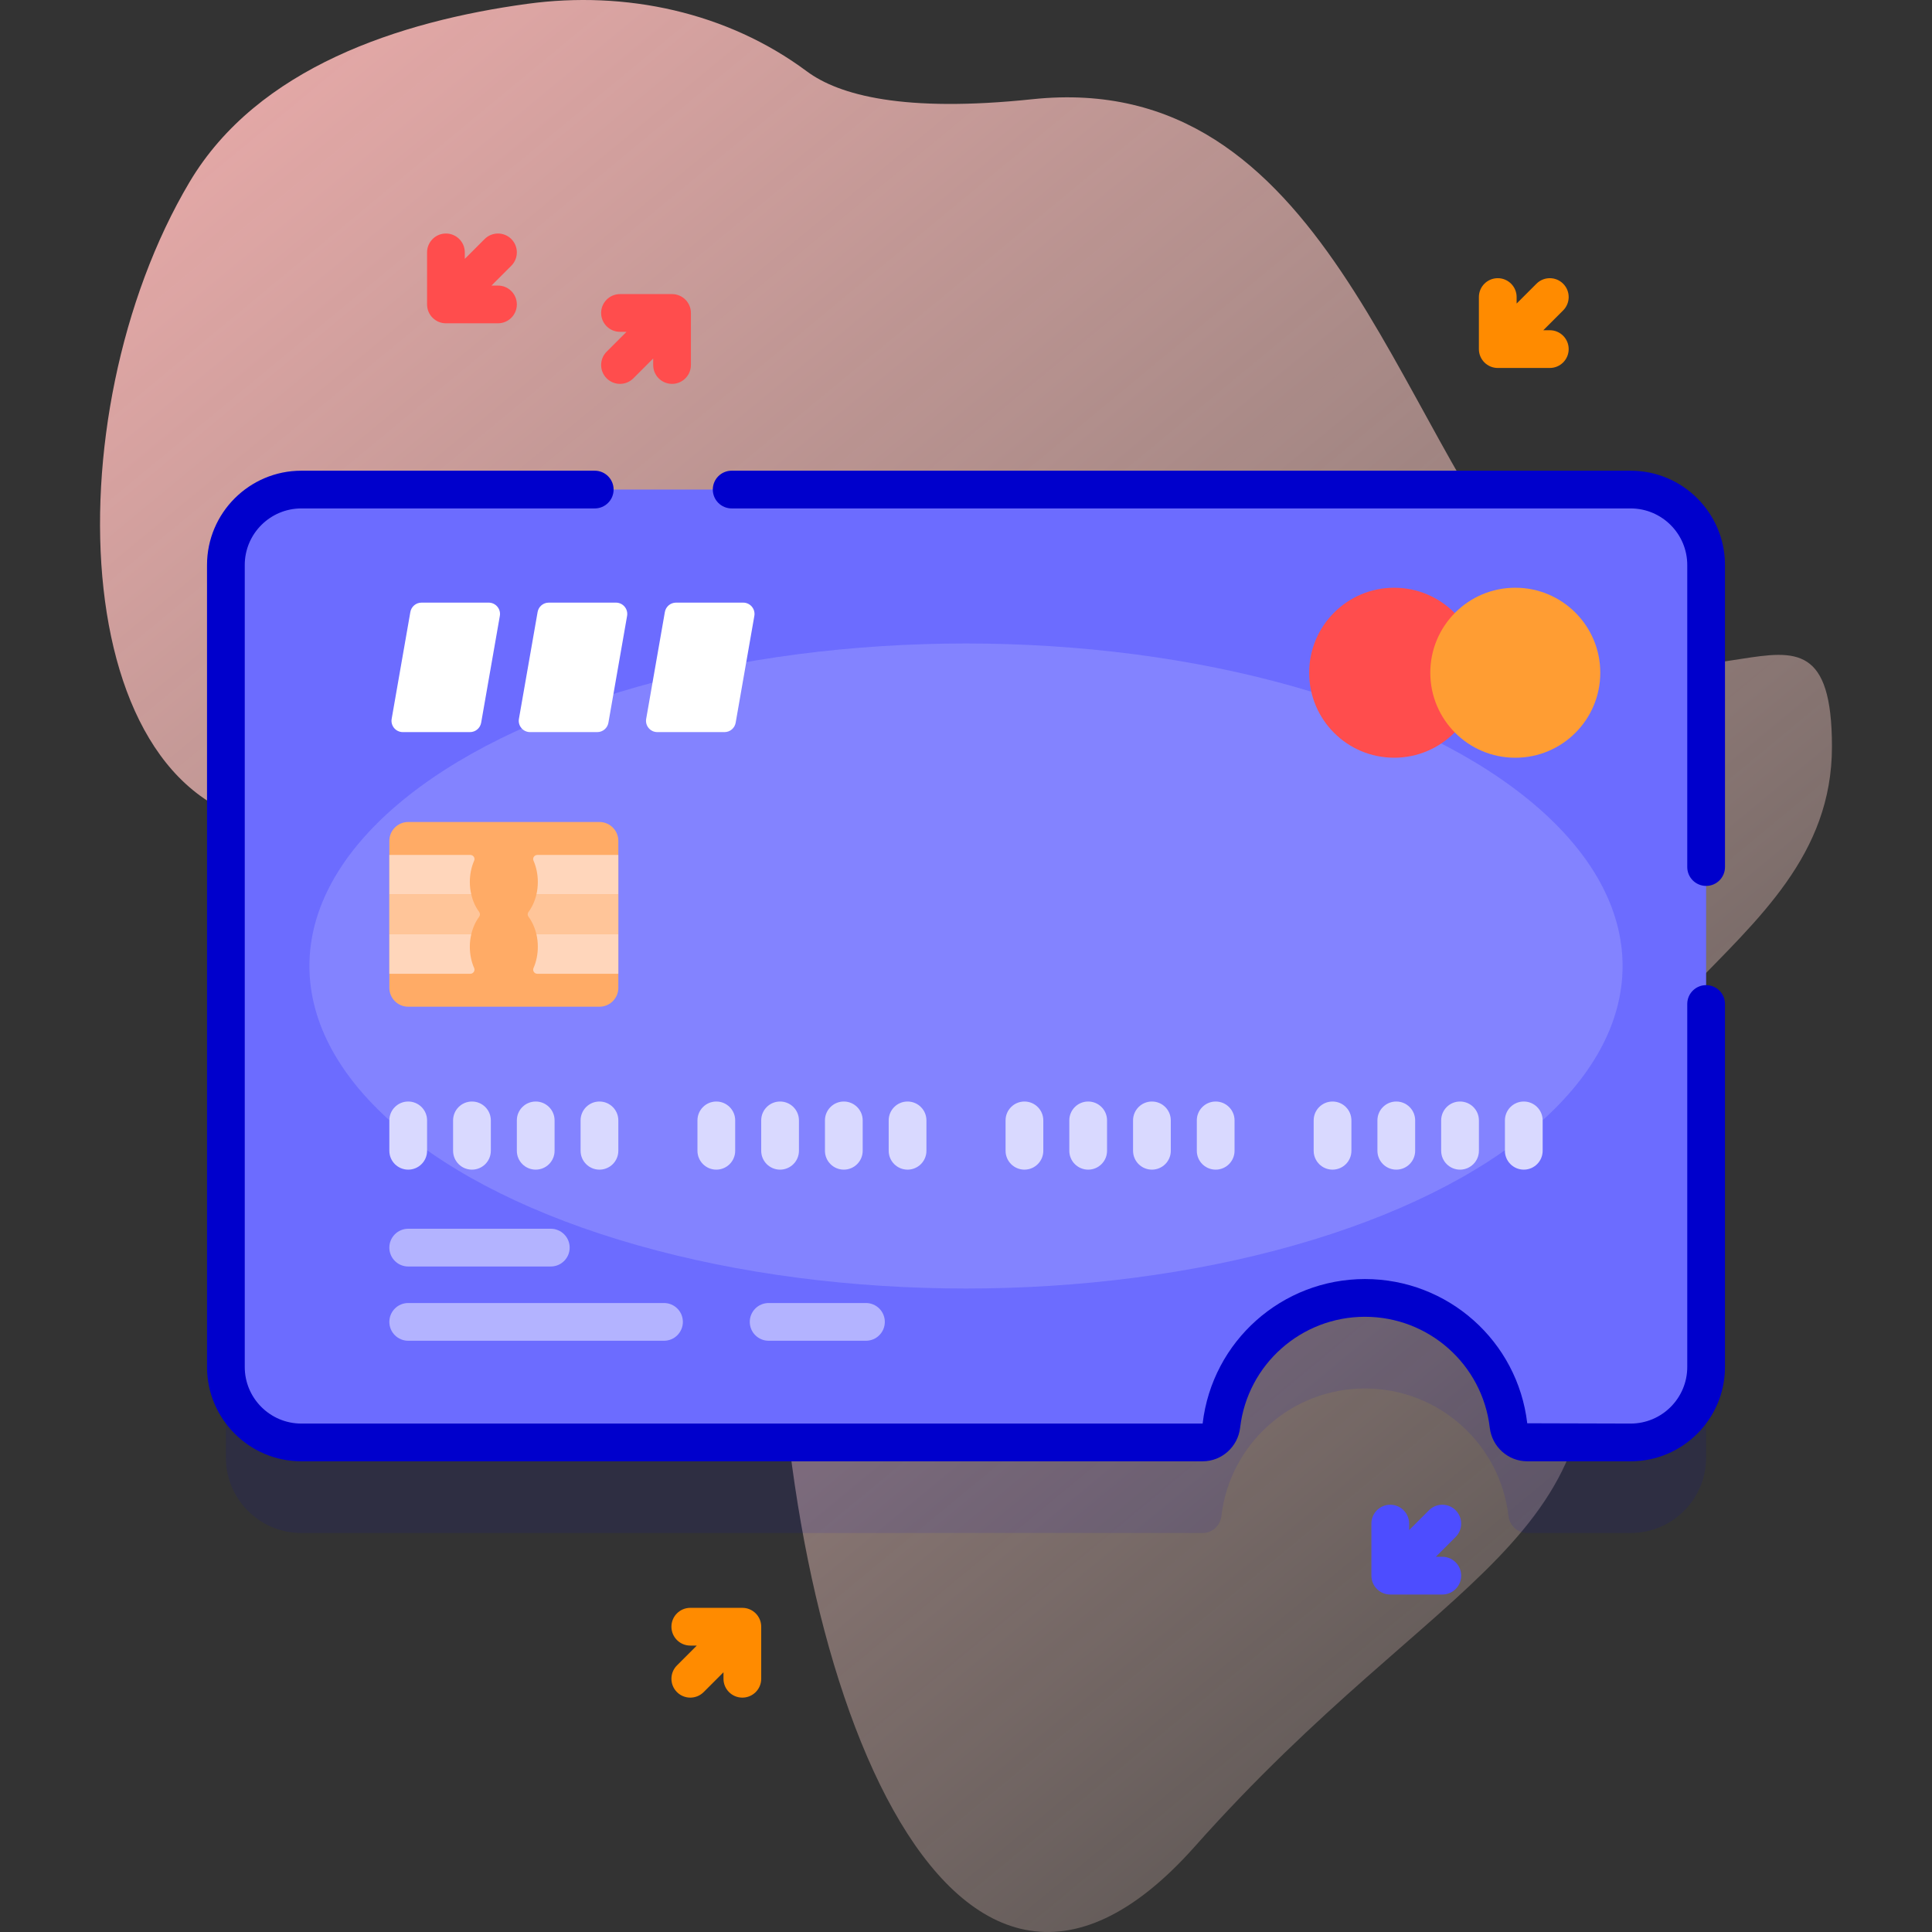 <svg id="Capa_1" enable-background="new 0 0 512 512" height="512" viewBox="0 0 512 512" width="512" xmlns="http://www.w3.org/2000/svg" xmlns:xlink="http://www.w3.org/1999/xlink"><rect x="0" y="0" width="512" height="512" fill="#333333" stroke="none"/><linearGradient id="SVGID_1_" gradientUnits="userSpaceOnUse" x1="15.84" x2="558.827" y1="-84.975" y2="571.716"><stop offset=".003" stop-color="#ffb3b3"/><stop offset=".992" stop-color="#ffe8dc" stop-opacity="0"/></linearGradient><g><path d="m213.801 18.895c-21.113-15.7-48.009-21.438-74.078-17.877-33.788 4.615-71.455 16.884-89.49 47.23-36.883 62.059-32.785 168.609 26.637 170.658s129.388 2.049 129.239 112.697c-.15 110.648 44.929 231.541 110.498 157.776s114.747-79.913 102.453-151.629 66.428-82.509 66.428-139.87c0-53.422-38.46 4.82-77.392-40.259s-56.654-139.521-134.517-131.325c-34.065 3.586-51.237-1.05-59.778-7.401z" fill="url(#SVGID_1_)"/><g><g><path d="m452.14 173.74v212.52c0 11.046-8.954 20-20 20h-27.4c-2.566 0-4.673-1.947-4.971-4.496-2.226-19.032-18.41-33.804-38.039-33.804-19.638 0-35.823 14.772-38.049 33.804-.298 2.548-2.405 4.496-4.971 4.496h-238.85c-11.046 0-20-8.954-20-20v-212.52c0-11.046 8.954-20 20-20h352.28c11.046 0 20 8.954 20 20z" fill="#00c" opacity=".1"/><path d="m452.14 149.74v212.52c0 11.046-8.954 20-20 20h-27.4c-2.566 0-4.673-1.947-4.971-4.496-2.226-19.032-18.41-33.804-38.039-33.804-19.638 0-35.823 14.772-38.049 33.804-.298 2.548-2.405 4.496-4.971 4.496h-238.85c-11.046 0-20-8.954-20-20v-212.52c0-11.046 8.954-20 20-20h352.28c11.046 0 20 8.954 20 20z" fill="#6c6cff"/><ellipse cx="256" cy="256" fill="#8383ff" rx="174.004" ry="85.47"/><g><path d="m432.14 387.26h-27.4c-5.071 0-9.344-3.833-9.938-8.916-1.959-16.751-16.177-29.384-33.072-29.384-16.901 0-31.124 12.633-33.083 29.385-.596 5.083-4.868 8.915-9.938 8.915h-238.849c-13.785 0-25-11.215-25-25v-212.52c0-13.785 11.215-25 25-25h77.751c2.762 0 5 2.238 5 5s-2.238 5-5 5h-77.751c-8.271 0-15 6.729-15 15v212.52c0 8.271 6.729 15 15 15h238.85c2.554-21.867 21.046-38.3 43.021-38.3 21.968 0 40.456 16.433 43.004 38.223l27.405.077c8.271 0 15-6.729 15-15v-96.191c0-2.762 2.238-5 5-5s5 2.238 5 5v96.191c0 13.785-11.215 25-25 25z" fill="#00c"/></g><g><path d="m452.14 234.778c-2.762 0-5-2.238-5-5v-80.038c0-8.271-6.729-15-15-15h-238.24c-2.762 0-5-2.238-5-5s2.238-5 5-5h238.24c13.785 0 25 11.215 25 25v80.038c0 2.762-2.239 5-5 5z" fill="#00c"/></g><g><circle cx="369.469" cy="178.281" fill="#ff4d4d" r="22.525"/><circle cx="401.567" cy="178.281" fill="#ff9d33" r="22.525"/></g><g><g><g><path d="m108.181 309.967c-2.761 0-5-2.238-5-5v-8.053c0-2.762 2.239-5 5-5s5 2.238 5 5v8.053c0 2.762-2.239 5-5 5z" fill="#d9d9ff"/></g><g><path d="m125.075 309.967c-2.761 0-5-2.238-5-5v-8.053c0-2.762 2.239-5 5-5s5 2.238 5 5v8.053c0 2.762-2.239 5-5 5z" fill="#d9d9ff"/></g><g><path d="m141.968 309.967c-2.761 0-5-2.238-5-5v-8.053c0-2.762 2.239-5 5-5s5 2.238 5 5v8.053c0 2.762-2.238 5-5 5z" fill="#d9d9ff"/></g><g><path d="m158.862 309.967c-2.761 0-5-2.238-5-5v-8.053c0-2.762 2.239-5 5-5s5 2.238 5 5v8.053c0 2.762-2.239 5-5 5z" fill="#d9d9ff"/></g></g><g><g><path d="m189.833 309.967c-2.761 0-5-2.238-5-5v-8.053c0-2.762 2.239-5 5-5s5 2.238 5 5v8.053c0 2.762-2.238 5-5 5z" fill="#d9d9ff"/></g><g><path d="m206.727 309.967c-2.761 0-5-2.238-5-5v-8.053c0-2.762 2.239-5 5-5s5 2.238 5 5v8.053c0 2.762-2.239 5-5 5z" fill="#d9d9ff"/></g><g><path d="m223.621 309.967c-2.761 0-5-2.238-5-5v-8.053c0-2.762 2.239-5 5-5s5 2.238 5 5v8.053c0 2.762-2.239 5-5 5z" fill="#d9d9ff"/></g><g><path d="m240.514 309.967c-2.761 0-5-2.238-5-5v-8.053c0-2.762 2.239-5 5-5s5 2.238 5 5v8.053c0 2.762-2.239 5-5 5z" fill="#d9d9ff"/></g></g><g><g><path d="m271.486 309.967c-2.761 0-5-2.238-5-5v-8.053c0-2.762 2.239-5 5-5s5 2.238 5 5v8.053c0 2.762-2.239 5-5 5z" fill="#d9d9ff"/></g><g><path d="m288.379 309.967c-2.761 0-5-2.238-5-5v-8.053c0-2.762 2.239-5 5-5s5 2.238 5 5v8.053c0 2.762-2.238 5-5 5z" fill="#d9d9ff"/></g><g><path d="m305.273 309.967c-2.761 0-5-2.238-5-5v-8.053c0-2.762 2.239-5 5-5s5 2.238 5 5v8.053c0 2.762-2.239 5-5 5z" fill="#d9d9ff"/></g><g><path d="m322.167 309.967c-2.761 0-5-2.238-5-5v-8.053c0-2.762 2.239-5 5-5s5 2.238 5 5v8.053c0 2.762-2.239 5-5 5z" fill="#d9d9ff"/></g></g><g><g><path d="m353.138 309.967c-2.761 0-5-2.238-5-5v-8.053c0-2.762 2.239-5 5-5s5 2.238 5 5v8.053c0 2.762-2.239 5-5 5z" fill="#d9d9ff"/></g><g><path d="m370.032 309.967c-2.761 0-5-2.238-5-5v-8.053c0-2.762 2.239-5 5-5s5 2.238 5 5v8.053c0 2.762-2.239 5-5 5z" fill="#d9d9ff"/></g><g><path d="m386.925 309.967c-2.761 0-5-2.238-5-5v-8.053c0-2.762 2.239-5 5-5s5 2.238 5 5v8.053c0 2.762-2.239 5-5 5z" fill="#d9d9ff"/></g><g><path d="m403.819 309.967c-2.761 0-5-2.238-5-5v-8.053c0-2.762 2.239-5 5-5s5 2.238 5 5v8.053c0 2.762-2.239 5-5 5z" fill="#d9d9ff"/></g></g></g><g><path d="m145.968 335.634h-37.787c-2.762 0-5-2.238-5-5s2.238-5 5-5h37.787c2.762 0 5 2.238 5 5s-2.238 5-5 5z" fill="#b3b3ff"/></g><g><path d="m175.968 355.314h-67.787c-2.762 0-5-2.238-5-5s2.238-5 5-5h67.787c2.762 0 5 2.238 5 5s-2.238 5-5 5z" fill="#b3b3ff"/></g><g><path d="m229.486 355.314h-25.787c-2.762 0-5-2.238-5-5s2.238-5 5-5h25.787c2.762 0 5 2.238 5 5s-2.239 5-5 5z" fill="#b3b3ff"/></g><path d="m158.862 266.788h-50.681c-2.761 0-5-2.239-5-5v-38.949c0-2.761 2.239-5 5-5h50.681c2.761 0 5 2.239 5 5v38.949c0 2.761-2.239 5-5 5z" fill="#ffab66"/><g><path d="m124.645 226.57c.782 0 1.325.799 1.011 1.515-.732 1.671-1.146 3.597-1.146 5.645 0 1.16.13 2.28.39 3.33h-21.72v-10.49z" fill="#ffd6bb"/><path d="m163.86 226.57v10.49h-21.71c.25-1.05.38-2.17.38-3.33 0-2.047-.414-3.974-1.146-5.645-.314-.717.229-1.515 1.011-1.515z" fill="#ffd6bb"/><path d="m124.9 237.06c.403 1.757 1.136 3.337 2.093 4.628.271.366.271.88.001 1.246-.955 1.295-1.682 2.869-2.094 4.626h-21.72v-10.5z" fill="#ffc599"/><path d="m163.86 237.06v10.5h-21.71c-.412-1.757-1.139-3.331-2.1-4.626-.271-.366-.271-.88.001-1.246.961-1.291 1.688-2.872 2.1-4.628z" fill="#ffc599"/><g fill="#ffd6bb"><path d="m124.51 250.9c0 2.052.413 3.979 1.143 5.644.314.717-.228 1.516-1.011 1.516h-21.462v-10.5h21.72c-.26 1.06-.39 2.18-.39 3.34z"/><path d="m163.86 247.56v10.5h-21.462c-.783 0-1.325-.799-1.011-1.516.73-1.665 1.143-3.592 1.143-5.644 0-1.16-.13-2.28-.38-3.34z"/></g></g><g fill="#fff"><path d="m124.554 194.015h-17.802c-1.864 0-3.276-1.681-2.955-3.517l4.951-28.311c.251-1.436 1.498-2.483 2.955-2.483h17.803c1.864 0 3.276 1.681 2.955 3.517l-4.951 28.311c-.252 1.436-1.499 2.483-2.956 2.483z"/><path d="m158.279 194.015h-17.803c-1.864 0-3.276-1.681-2.955-3.517l4.951-28.311c.251-1.436 1.498-2.483 2.955-2.483h17.803c1.864 0 3.276 1.681 2.955 3.517l-4.951 28.311c-.251 1.436-1.497 2.483-2.955 2.483z"/><path d="m192.004 194.015h-17.803c-1.864 0-3.276-1.681-2.955-3.517l4.951-28.311c.251-1.436 1.498-2.483 2.955-2.483h17.802c1.864 0 3.276 1.681 2.955 3.517l-4.951 28.311c-.25 1.436-1.496 2.483-2.954 2.483z"/></g></g><path d="m382.229 412.564h-1.723l5.258-5.258c1.953-1.952 1.953-5.118 0-7.07-1.951-1.953-5.119-1.953-7.07 0l-5.259 5.259v-1.724c0-2.762-2.238-5-5-5s-5 2.238-5 5v13.793c0 2.762 2.238 5 5 5h13.794c2.762 0 5-2.238 5-5s-2.238-5-5-5z" fill="#4d4dff"/><g fill="#ff8b00"><path d="m410.716 87.516h-1.724l5.259-5.259c1.953-1.952 1.953-5.118 0-7.07-1.951-1.953-5.119-1.953-7.07 0l-5.259 5.259v-1.724c0-2.762-2.238-5-5-5s-5 2.238-5 5v13.794c0 2.762 2.238 5 5 5h13.794c2.762 0 5-2.238 5-5s-2.238-5-5-5z"/><path d="m196.73 426.094h-13.794c-2.762 0-5 2.238-5 5s2.238 5 5 5h1.724l-5.259 5.259c-1.953 1.952-1.953 5.118 0 7.07.976.977 2.256 1.465 3.535 1.465s2.56-.488 3.535-1.465l5.259-5.259v1.724c0 2.762 2.238 5 5 5s5-2.238 5-5v-13.794c0-2.762-2.238-5-5-5z"/></g><g fill="#ff4d4d"><path d="m178.098 77.938h-13.793c-2.762 0-5 2.238-5 5s2.238 5 5 5h1.723l-5.258 5.258c-1.953 1.952-1.953 5.118 0 7.07.976.977 2.256 1.465 3.535 1.465s2.56-.488 3.535-1.465l5.258-5.258v1.723c0 2.762 2.238 5 5 5s5-2.238 5-5v-13.793c0-2.761-2.239-5-5-5z"/><path d="m135.507 63.349c-1.951-1.953-5.119-1.953-7.07 0l-5.259 5.259v-1.724c0-2.762-2.238-5-5-5s-5 2.238-5 5v13.794c0 2.762 2.238 5 5 5h13.794c2.762 0 5-2.238 5-5s-2.238-5-5-5h-1.724l5.259-5.259c1.953-1.952 1.953-5.118 0-7.07z"/></g></g></g></svg>